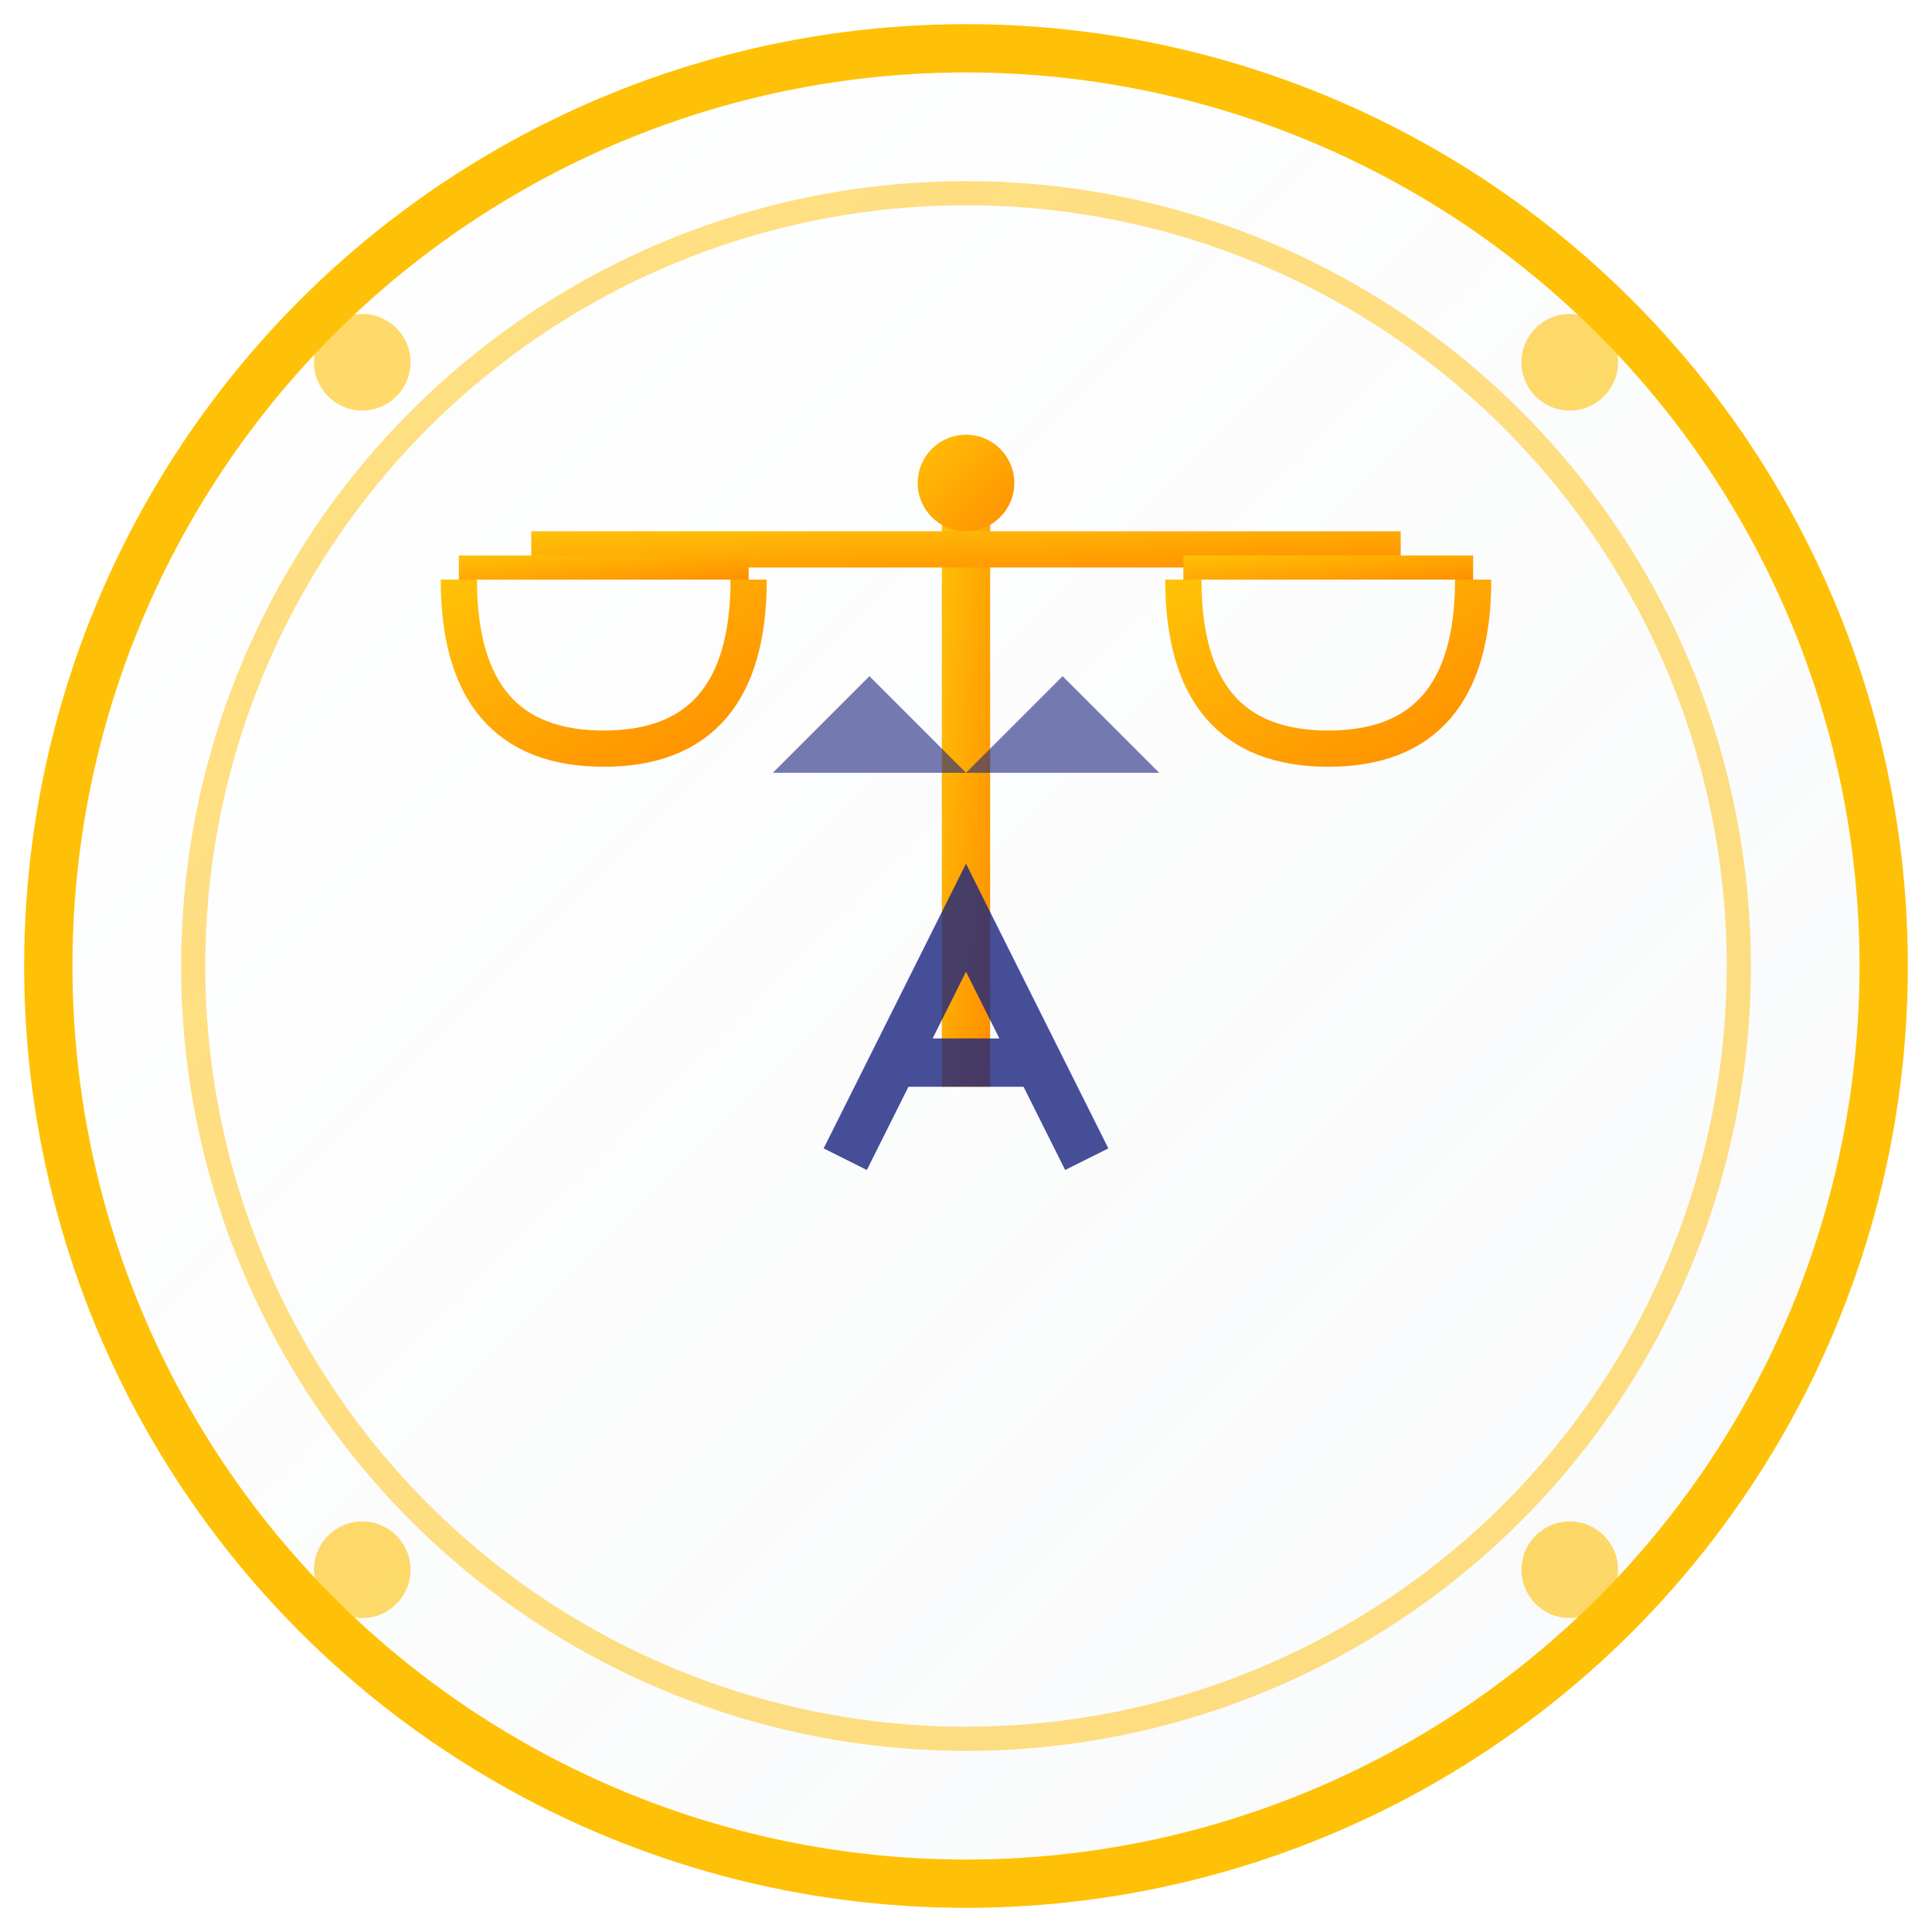 <svg width="80" height="80" viewBox="0 0 80 80" xmlns="http://www.w3.org/2000/svg">
  <!-- White version for dark backgrounds -->
  <defs>
    <linearGradient id="bgGradientWhite" x1="0%" y1="0%" x2="100%" y2="100%">
      <stop offset="0%" style="stop-color:#ffffff;stop-opacity:0.95" />
      <stop offset="100%" style="stop-color:#f8f9fa;stop-opacity:0.9" />
    </linearGradient>
    <linearGradient id="scaleGradientWhite" x1="0%" y1="0%" x2="100%" y2="100%">
      <stop offset="0%" style="stop-color:#ffc107;stop-opacity:1" />
      <stop offset="100%" style="stop-color:#ff8f00;stop-opacity:1" />
    </linearGradient>
    <filter id="glowWhite">
      <feGaussianBlur stdDeviation="2" result="coloredBlur"/>
      <feMerge> 
        <feMergeNode in="coloredBlur"/>
        <feMergeNode in="SourceGraphic"/>
      </feMerge>
    </filter>
  </defs>
  
  <!-- Outer circle with white gradient -->
  <circle cx="40" cy="40" r="38" fill="url(#bgGradientWhite)" stroke="#ffc107" stroke-width="2" filter="url(#glowWhite)"/>
  
  <!-- Inner circle for contrast -->
  <circle cx="40" cy="40" r="32" fill="none" stroke="#ffc107" stroke-width="1" opacity="0.5"/>
  
  <!-- Stylized scales of justice -->
  <g transform="translate(40, 40)">
    <!-- Central pillar -->
    <rect x="-1" y="-20" width="2" height="25" fill="url(#scaleGradientWhite)"/>
    
    <!-- Top of scales -->
    <circle cx="0" cy="-20" r="2" fill="url(#scaleGradientWhite)"/>
    
    <!-- Crossbeam -->
    <rect x="-18" y="-18" width="36" height="1.5" fill="url(#scaleGradientWhite)"/>
    
    <!-- Left scale -->
    <g transform="translate(-15, -17)">
      <rect x="-6" y="0" width="12" height="1" fill="url(#scaleGradientWhite)"/>
      <path d="M -6 1 Q -6 8 0 8 Q 6 8 6 1" fill="none" stroke="url(#scaleGradientWhite)" stroke-width="1.5"/>
      <line x1="-4" y1="0" x2="-4" y2="-3" stroke="url(#scaleGradientWhite)" stroke-width="0.8"/>
      <line x1="4" y1="0" x2="4" y2="-3" stroke="url(#scaleGradientWhite)" stroke-width="0.8"/>
    </g>
    
    <!-- Right scale -->
    <g transform="translate(15, -17)">
      <rect x="-6" y="0" width="12" height="1" fill="url(#scaleGradientWhite)"/>
      <path d="M -6 1 Q -6 8 0 8 Q 6 8 6 1" fill="none" stroke="url(#scaleGradientWhite)" stroke-width="1.5"/>
      <line x1="-4" y1="0" x2="-4" y2="-3" stroke="url(#scaleGradientWhite)" stroke-width="0.8"/>
      <line x1="4" y1="0" x2="4" y2="-3" stroke="url(#scaleGradientWhite)" stroke-width="0.8"/>
    </g>
    
    <!-- Modern geometric accents -->
    <polygon points="-8,-8 -4,-12 0,-8 4,-12 8,-8" fill="#1a237e" opacity="0.6"/>
    
    <!-- "A" monogram integrated subtly -->
    <path d="M -5 8 L 0 -2 L 5 8 M -3 4 L 3 4" stroke="#1a237e" stroke-width="2" fill="none" opacity="0.8"/>
  </g>
  
  <!-- Decorative corner elements -->
  <circle cx="15" cy="15" r="2" fill="#ffc107" opacity="0.6"/>
  <circle cx="65" cy="15" r="2" fill="#ffc107" opacity="0.6"/>
  <circle cx="15" cy="65" r="2" fill="#ffc107" opacity="0.6"/>
  <circle cx="65" cy="65" r="2" fill="#ffc107" opacity="0.6"/>
</svg>
